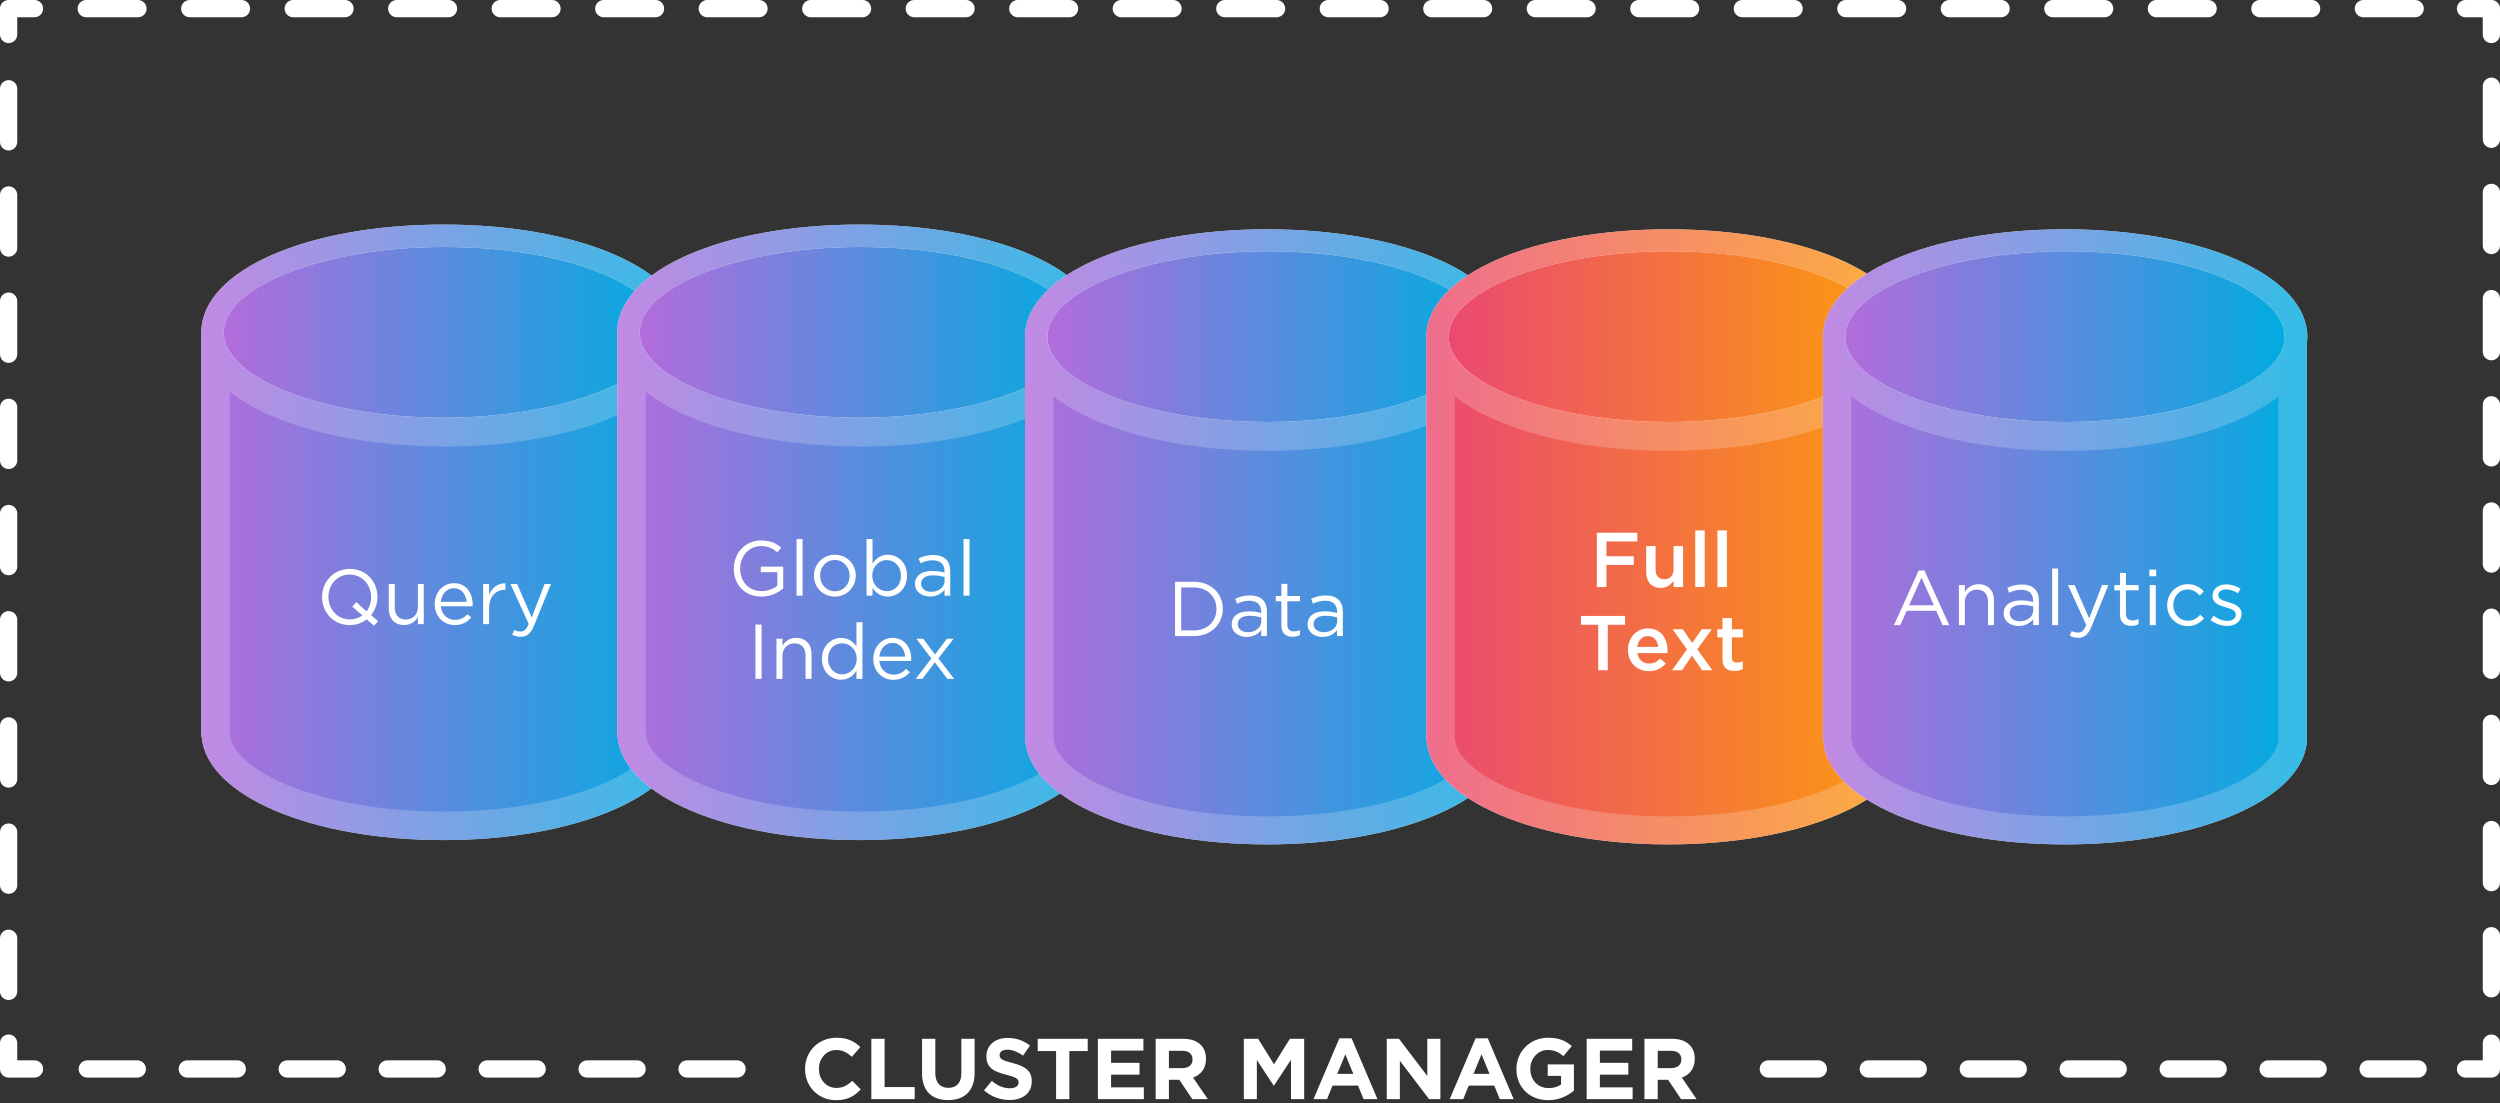 <?xml version="1.0" encoding="UTF-8"?>
<svg width="580px" height="256px" viewBox="0 0 580 256" version="1.1" xmlns="http://www.w3.org/2000/svg" xmlns:xlink="http://www.w3.org/1999/xlink">
    <rect x="0" y="0" width="580" height="256" fill="#333333" stroke="none"/>
    <!-- Generator: Sketch 48.2 (47327) - http://www.bohemiancoding.com/sketch -->
    <title>ElasticArch</title>
    <desc>Created with Sketch.</desc>
    <defs>
        <linearGradient x1="100.041%" y1="49.996%" x2="-0.006%" y2="49.996%" id="linearGradient-1">
            <stop stop-color="#00ACE0" offset="0%"></stop>
            <stop stop-color="#B36CDC" offset="100%"></stop>
        </linearGradient>
        <linearGradient x1="99.983%" y1="49.976%" x2="0.011%" y2="49.976%" id="linearGradient-2">
            <stop stop-color="#00ACE0" offset="0%"></stop>
            <stop stop-color="#B36CDC" offset="100%"></stop>
        </linearGradient>
        <linearGradient x1="100.018%" y1="50.036%" x2="0.008%" y2="50.036%" id="linearGradient-3">
            <stop stop-color="#00ACE0" offset="0%"></stop>
            <stop stop-color="#B36CDC" offset="100%"></stop>
        </linearGradient>
        <linearGradient x1="100.008%" y1="49.996%" x2="-0.04%" y2="49.996%" id="linearGradient-4">
            <stop stop-color="#00ACE0" offset="0%"></stop>
            <stop stop-color="#B36CDC" offset="100%"></stop>
        </linearGradient>
        <linearGradient x1="99.954%" y1="49.976%" x2="-0.018%" y2="49.976%" id="linearGradient-5">
            <stop stop-color="#00ACE0" offset="0%"></stop>
            <stop stop-color="#B36CDC" offset="100%"></stop>
        </linearGradient>
        <linearGradient x1="99.986%" y1="50.036%" x2="-0.024%" y2="50.036%" id="linearGradient-6">
            <stop stop-color="#00ACE0" offset="0%"></stop>
            <stop stop-color="#B36CDC" offset="100%"></stop>
        </linearGradient>
        <linearGradient x1="100.064%" y1="49.931%" x2="0.016%" y2="49.931%" id="linearGradient-7">
            <stop stop-color="#00ACE0" offset="0%"></stop>
            <stop stop-color="#B36CDC" offset="100%"></stop>
        </linearGradient>
        <linearGradient x1="100.003%" y1="49.967%" x2="0.031%" y2="49.967%" id="linearGradient-8">
            <stop stop-color="#00ACE0" offset="0%"></stop>
            <stop stop-color="#B36CDC" offset="100%"></stop>
        </linearGradient>
        <linearGradient x1="100.04%" y1="50.129%" x2="0.03%" y2="50.129%" id="linearGradient-9">
            <stop stop-color="#00ACE0" offset="0%"></stop>
            <stop stop-color="#B36CDC" offset="100%"></stop>
        </linearGradient>
        <linearGradient x1="100.069%" y1="49.931%" x2="0.022%" y2="49.931%" id="linearGradient-10">
            <stop stop-color="#FC9C0C" offset="0%"></stop>
            <stop stop-color="#EB4971" offset="100%"></stop>
        </linearGradient>
        <linearGradient x1="100.046%" y1="50.129%" x2="0.036%" y2="50.129%" id="linearGradient-11">
            <stop stop-color="#FC9C0C" offset="0%"></stop>
            <stop stop-color="#EB4971" offset="100%"></stop>
        </linearGradient>
        <linearGradient x1="100.008%" y1="49.967%" x2="0.036%" y2="49.967%" id="linearGradient-12">
            <stop stop-color="#FC9C0C" offset="0%"></stop>
            <stop stop-color="#EB4971" offset="100%"></stop>
        </linearGradient>
        <linearGradient x1="100.064%" y1="49.931%" x2="0.017%" y2="49.931%" id="linearGradient-13">
            <stop stop-color="#00ACE0" offset="0%"></stop>
            <stop stop-color="#B36CDC" offset="100%"></stop>
        </linearGradient>
        <linearGradient x1="100.004%" y1="49.967%" x2="0.032%" y2="49.967%" id="linearGradient-14">
            <stop stop-color="#00ACE0" offset="0%"></stop>
            <stop stop-color="#B36CDC" offset="100%"></stop>
        </linearGradient>
        <linearGradient x1="100.041%" y1="50.129%" x2="0.031%" y2="50.129%" id="linearGradient-15">
            <stop stop-color="#00ACE0" offset="0%"></stop>
            <stop stop-color="#B36CDC" offset="100%"></stop>
        </linearGradient>
    </defs>
    <g id="Artboard" stroke="none" stroke-width="1" fill="none" fill-rule="evenodd" transform="translate(-70, -121)">
        <g id="ElasticArch" transform="translate(72, 123)">
            <g id="Border" stroke="#FFFFFF" stroke-linecap="round" stroke-linejoin="round" stroke-width="4">
                <path d="M169,246 L12,246" id="Shape" stroke-dasharray="11.596,11.596"></path>
                <polyline id="Shape" points="6 246 0 246 0 240"></polyline>
                <polyline id="Shape" stroke-dasharray="12.318,12.318" points="0 228 0 208.564 0 12"></polyline>
                <polyline id="Shape" points="0 6 0 0 6 0"></polyline>
                <path d="M18,0 L564,0" id="Shape" stroke-dasharray="12.007,12.007"></path>
                <polyline id="Shape" points="570 0 576 0 576 6"></polyline>
                <polyline id="Shape" stroke-dasharray="12.318,12.318" points="576 18 576 208.441 576 234"></polyline>
                <polyline id="Shape" points="576 240 576 246 570 246"></polyline>
                <path d="M559,246 L402,246" id="Shape" stroke-dasharray="11.596,11.596"></path>
            </g>
            <path d="M191.95,253.24 C187.83,253.24 184.77,250.06 184.77,246.04 L184.77,246 C184.77,242.02 187.77,238.76 192.07,238.76 C194.71,238.76 196.29,239.64 197.59,240.92 L195.63,243.18 C194.55,242.2 193.45,241.6 192.05,241.6 C189.69,241.6 187.99,243.56 187.99,245.96 L187.99,246 C187.99,248.4 189.65,250.4 192.05,250.4 C193.65,250.4 194.63,249.76 195.73,248.76 L197.69,250.74 C196.25,252.28 194.65,253.24 191.95,253.24 Z M200.15,253 L200.15,239 L203.23,239 L203.23,250.2 L210.21,250.2 L210.21,253 L200.15,253 Z M217.97,253.22 C214.21,253.22 211.91,251.12 211.91,247 L211.91,239 L214.99,239 L214.99,246.92 C214.99,249.2 216.13,250.38 218.01,250.38 C219.89,250.38 221.03,249.24 221.03,247.02 L221.03,239 L224.11,239 L224.11,246.9 C224.11,251.14 221.73,253.22 217.97,253.22 Z M232.23,253.2 C230.11,253.2 227.97,252.46 226.29,250.96 L228.11,248.78 C229.37,249.82 230.69,250.48 232.29,250.48 C233.55,250.48 234.31,249.98 234.31,249.16 L234.31,249.12 C234.31,248.34 233.83,247.94 231.49,247.34 C228.67,246.62 226.85,245.84 226.85,243.06 L226.85,243.02 C226.85,240.48 228.89,238.8 231.75,238.8 C233.79,238.8 235.53,239.44 236.95,240.58 L235.35,242.9 C234.11,242.04 232.89,241.52 231.71,241.52 C230.53,241.52 229.91,242.06 229.91,242.74 L229.91,242.78 C229.91,243.7 230.51,244 232.93,244.62 C235.77,245.36 237.37,246.38 237.37,248.82 L237.37,248.86 C237.37,251.64 235.25,253.2 232.23,253.2 Z M243.01,253 L243.01,241.84 L238.75,241.84 L238.75,239 L250.35,239 L250.35,241.84 L246.09,241.84 L246.09,253 L243.01,253 Z M252.71,253 L252.71,239 L263.27,239 L263.27,241.74 L255.77,241.74 L255.77,244.58 L262.37,244.58 L262.37,247.32 L255.77,247.32 L255.77,250.26 L263.37,250.26 L263.37,253 L252.71,253 Z M266.11,253 L266.11,239 L272.51,239 C274.29,239 275.67,239.5 276.59,240.42 C277.37,241.2 277.79,242.3 277.79,243.62 L277.79,243.66 C277.79,245.92 276.57,247.34 274.79,248 L278.21,253 L274.61,253 L271.61,248.52 L269.19,248.52 L269.19,253 L266.11,253 Z M269.19,245.8 L272.31,245.8 C273.81,245.8 274.67,245 274.67,243.82 L274.67,243.78 C274.67,242.46 273.75,241.78 272.25,241.78 L269.19,241.78 L269.19,245.8 Z M286.57,253 L286.57,239 L289.89,239 L293.57,244.92 L297.25,239 L300.57,239 L300.57,253 L297.51,253 L297.51,243.86 L293.57,249.84 L293.49,249.84 L289.59,243.92 L289.59,253 L286.57,253 Z M302.73,253 L308.73,238.9 L311.57,238.9 L317.57,253 L314.35,253 L313.07,249.86 L307.15,249.86 L305.87,253 L302.73,253 Z M308.25,247.14 L311.97,247.14 L310.11,242.6 L308.25,247.14 Z M319.73,253 L319.73,239 L322.57,239 L329.13,247.62 L329.13,239 L332.17,239 L332.17,253 L329.55,253 L322.77,244.1 L322.77,253 L319.73,253 Z M334.33,253 L340.33,238.9 L343.17,238.9 L349.17,253 L345.95,253 L344.67,249.86 L338.75,249.86 L337.47,253 L334.33,253 Z M339.85,247.14 L343.57,247.14 L341.71,242.6 L339.85,247.14 Z M357.17,253.24 C352.81,253.24 349.81,250.18 349.81,246.04 L349.81,246 C349.81,242.02 352.91,238.76 357.15,238.76 C359.67,238.76 361.19,239.44 362.65,240.68 L360.71,243.02 C359.63,242.12 358.67,241.6 357.05,241.6 C354.81,241.6 353.03,243.58 353.03,245.96 L353.03,246 C353.03,248.56 354.79,250.44 357.27,250.44 C358.39,250.44 359.39,250.16 360.17,249.6 L360.17,247.6 L357.07,247.6 L357.07,244.94 L363.15,244.94 L363.15,251.02 C361.71,252.24 359.73,253.24 357.17,253.24 Z M366.11,253 L366.11,239 L376.67,239 L376.67,241.74 L369.17,241.74 L369.17,244.58 L375.77,244.58 L375.77,247.32 L369.17,247.32 L369.17,250.26 L376.77,250.26 L376.77,253 L366.11,253 Z M379.51,253 L379.51,239 L385.91,239 C387.69,239 389.07,239.5 389.99,240.42 C390.77,241.2 391.19,242.3 391.19,243.62 L391.19,243.66 C391.19,245.92 389.97,247.34 388.19,248 L391.61,253 L388.01,253 L385.01,248.52 L382.59,248.52 L382.59,253 L379.51,253 Z M382.59,245.8 L385.71,245.8 C387.21,245.8 388.07,245 388.07,243.82 L388.07,243.78 C388.07,242.46 387.15,241.78 385.65,241.78 L382.59,241.78 L382.59,245.8 Z" id="CLUSTER-MANAGER" fill="#FFFFFF"></path>
            <g id="Group-5" transform="translate(44, 50)">
                <path d="M56.9,142.9 C26.3,142.9 2.2,132.7 0.8,119.1 L0.7,118.5 L0.7,25.2 L0.7,24.8 C1.1,10.7 25.2,0.1 56.9,0.1 C88.9,0.1 113.1,10.9 113.1,25.1 C113.1,25.5 113.1,25.8 113,26.1 L113,119 L113,119.1 C111.6,132.6 87.5,142.9 56.9,142.9 Z" id="Shape" fill="#FFFFFF" fill-rule="nonzero"></path>
                <g id="Group">
                    <path d="M7.3,38.9 L7.3,117.8 C7.3,126.5 27.7,136.3 56.9,136.3 C85.2,136.3 105.2,127.2 106.4,118.7 L106.4,39 C96.5,46.7 78.4,51.6 56.9,51.6 C35.3,51.5 17.1,46.6 7.3,38.9 Z" id="Shape" fill="url(#linearGradient-1)" fill-rule="nonzero"></path>
                    <path d="M56.9,142.9 C26.3,142.9 2.2,132.7 0.8,119.1 L0.7,118.5 L0.7,25.2 L0.7,24.8 C1.1,10.7 25.2,0.1 56.9,0.1 C88.9,0.1 113.1,10.9 113.1,25.1 C113.1,25.5 113.1,25.8 113,26.1 L113,119 L113,119.1 C111.6,132.6 87.5,142.9 56.9,142.9 Z M56.9,5.3 C29.3,5.3 5.9,14.4 5.9,25.1 C5.9,35.9 29.3,44.9 56.9,44.9 C83.5,44.9 106.3,36.5 107.8,26.1 L107.9,26.1 L107.8,24.6 C107.3,15.3 87.6,5.3 56.9,5.3 Z" id="Shape" fill="url(#linearGradient-2)" fill-rule="nonzero" opacity="0.8"></path>
                    <path d="M41.731,92.116 L40.759,93.178 L39.085,91.684 C38.023,92.512 36.673,93.016 35.125,93.016 C31.291,93.016 28.717,90.01 28.717,86.536 L28.717,86.5 C28.717,83.026 31.327,79.984 35.161,79.984 C38.995,79.984 41.569,82.99 41.569,86.464 L41.569,86.5 C41.569,88.066 41.011,89.56 40.075,90.712 L41.731,92.116 Z M35.161,91.702 C36.277,91.702 37.285,91.36 38.077,90.766 L35.719,88.75 L36.673,87.688 L39.031,89.83 C39.715,88.93 40.093,87.796 40.093,86.536 L40.093,86.5 C40.093,83.638 38.005,81.298 35.125,81.298 C32.245,81.298 30.193,83.602 30.193,86.464 L30.193,86.5 C30.193,89.362 32.281,91.702 35.161,91.702 Z M47.761,92.998 C45.511,92.998 44.197,91.486 44.197,89.272 L44.197,83.494 L45.583,83.494 L45.583,88.93 C45.583,90.658 46.519,91.738 48.157,91.738 C49.741,91.738 50.947,90.568 50.947,88.822 L50.947,83.494 L52.315,83.494 L52.315,92.8 L50.947,92.8 L50.947,91.18 C50.317,92.188 49.363,92.998 47.761,92.998 Z M59.497,93.016 C56.941,93.016 54.853,91.054 54.853,88.174 L54.853,88.138 C54.853,85.456 56.743,83.296 59.317,83.296 C62.071,83.296 63.655,85.492 63.655,88.21 C63.655,88.39 63.655,88.498 63.637,88.66 L56.257,88.66 C56.455,90.676 57.877,91.81 59.533,91.81 C60.811,91.81 61.711,91.288 62.467,90.496 L63.331,91.27 C62.395,92.314 61.261,93.016 59.497,93.016 Z M56.257,87.634 L62.251,87.634 C62.107,85.942 61.135,84.466 59.281,84.466 C57.661,84.466 56.437,85.816 56.257,87.634 Z M66.085,92.8 L66.085,83.494 L67.471,83.494 L67.471,85.924 C68.155,84.376 69.505,83.26 71.269,83.332 L71.269,84.826 L71.161,84.826 C69.127,84.826 67.471,86.284 67.471,89.092 L67.471,92.8 L66.085,92.8 Z M77.353,91.252 L80.341,83.494 L81.817,83.494 L77.911,93.106 C77.119,95.032 76.219,95.734 74.815,95.734 C74.041,95.734 73.465,95.572 72.835,95.266 L73.303,94.168 C73.753,94.402 74.167,94.51 74.761,94.51 C75.589,94.51 76.111,94.078 76.669,92.764 L72.439,83.494 L73.969,83.494 L77.353,91.252 Z" id="Query" fill="#FFFFFF"></path>
                    <path d="M56.9,5.3 C29.3,5.3 5.9,14.4 5.9,25.1 C5.9,35.9 29.3,44.9 56.9,44.9 C83.5,44.9 106.3,36.5 107.8,26.1 L107.9,26.1 L107.8,24.6 C107.3,15.3 87.6,5.3 56.9,5.3 Z" id="Shape" fill="url(#linearGradient-3)" fill-rule="nonzero"></path>
                </g>
                <path d="M153.4,142.9 C122.8,142.9 98.7,132.7 97.3,119.1 L97.2,118.5 L97.2,25.2 L97.2,24.8 C97.6,10.7 121.7,0.1 153.4,0.1 C185.4,0.1 209.6,10.9 209.6,25.1 C209.6,25.5 209.6,25.8 209.5,26.1 L209.5,119 L209.5,119.1 C208.1,132.6 183.9,142.9 153.4,142.9 Z" id="Shape" fill="#FFFFFF" fill-rule="nonzero"></path>
                <g id="Group-4" transform="translate(97, 0)">
                    <g id="Group" fill-rule="nonzero">
                        <path d="M6.8,38.9 L6.8,117.8 C6.8,126.5 27.2,136.3 56.4,136.3 C84.7,136.3 104.7,127.2 105.9,118.7 L105.9,39 C96,46.7 77.9,51.6 56.4,51.6 C34.7,51.5 16.6,46.6 6.8,38.9 Z" id="Shape" fill="url(#linearGradient-4)"></path>
                        <path d="M56.4,142.9 C25.8,142.9 1.7,132.7 0.3,119.1 L0.2,118.5 L0.2,25.2 L0.2,24.8 C0.6,10.7 24.7,0.1 56.4,0.1 C88.4,0.1 112.6,10.9 112.6,25.1 C112.6,25.5 112.6,25.8 112.5,26.1 L112.5,119 L112.5,119.1 C111.1,132.6 86.9,142.9 56.4,142.9 Z M56.4,5.3 C28.8,5.3 5.4,14.4 5.4,25.1 C5.4,35.9 28.8,44.9 56.4,44.9 C83,44.9 105.8,36.5 107.3,26.1 L107.4,26.1 L107.3,24.6 C106.7,15.3 87.1,5.3 56.4,5.3 Z" id="Shape" fill="url(#linearGradient-5)" opacity="0.8"></path>
                        <path d="M56.4,5.3 C28.8,5.3 5.4,14.4 5.4,25.1 C5.4,35.9 28.8,44.9 56.4,44.9 C83,44.9 105.8,36.5 107.3,26.1 L107.4,26.1 L107.3,24.6 C106.7,15.3 87.1,5.3 56.4,5.3 Z" id="Shape" fill="url(#linearGradient-6)"></path>
                    </g>
                    <g id="Group" transform="translate(27.018, 72.198)" fill="#FFFFFF">
                        <path d="M6.632,14.216 C2.672,14.216 0.224,11.336 0.224,7.736 L0.224,7.7 C0.224,4.244 2.762,1.184 6.542,1.184 C8.666,1.184 9.98,1.796 11.24,2.858 L10.322,3.938 C9.35,3.092 8.27,2.498 6.488,2.498 C3.698,2.498 1.7,4.856 1.7,7.664 L1.7,7.7 C1.7,10.706 3.626,12.938 6.686,12.938 C8.126,12.938 9.458,12.38 10.322,11.678 L10.322,8.546 L6.488,8.546 L6.488,7.268 L11.69,7.268 L11.69,12.29 C10.52,13.334 8.756,14.216 6.632,14.216 Z M14.786,14 L14.786,0.86 L16.172,0.86 L16.172,14 L14.786,14 Z M23.642,14.216 C20.852,14.216 18.818,12.02 18.818,9.392 L18.818,9.356 C18.818,6.728 20.87,4.496 23.678,4.496 C26.468,4.496 28.52,6.692 28.52,9.32 L28.52,9.356 C28.52,11.984 26.45,14.216 23.642,14.216 Z M23.678,12.974 C25.694,12.974 27.098,11.354 27.098,9.392 L27.098,9.356 C27.098,7.358 25.604,5.72 23.642,5.72 C21.626,5.72 20.24,7.358 20.24,9.32 L20.24,9.356 C20.24,11.354 21.716,12.974 23.678,12.974 Z M35.972,14.198 C34.244,14.198 33.128,13.262 32.408,12.218 L32.408,14 L31.022,14 L31.022,0.86 L32.408,0.86 L32.408,6.566 C33.164,5.45 34.262,4.496 35.972,4.496 C38.204,4.496 40.418,6.26 40.418,9.32 L40.418,9.356 C40.418,12.398 38.222,14.198 35.972,14.198 Z M35.72,12.956 C37.52,12.956 38.996,11.624 38.996,9.374 L38.996,9.338 C38.996,7.142 37.484,5.738 35.72,5.738 C33.992,5.738 32.354,7.196 32.354,9.32 L32.354,9.356 C32.354,11.516 33.992,12.956 35.72,12.956 Z M45.746,14.198 C44.018,14.198 42.272,13.208 42.272,11.3 L42.272,11.264 C42.272,9.302 43.892,8.258 46.25,8.258 C47.438,8.258 48.284,8.42 49.112,8.654 L49.112,8.33 C49.112,6.656 48.086,5.792 46.34,5.792 C45.242,5.792 44.378,6.08 43.514,6.476 L43.1,5.342 C44.126,4.874 45.134,4.568 46.484,4.568 C47.798,4.568 48.806,4.91 49.49,5.594 C50.12,6.224 50.444,7.124 50.444,8.312 L50.444,14 L49.112,14 L49.112,12.596 C48.464,13.442 47.384,14.198 45.746,14.198 Z M46.016,13.1 C47.726,13.1 49.13,12.056 49.13,10.58 L49.13,9.68 C48.446,9.482 47.528,9.284 46.394,9.284 C44.648,9.284 43.676,10.04 43.676,11.21 L43.676,11.246 C43.676,12.416 44.756,13.1 46.016,13.1 Z M53.522,14 L53.522,0.86 L54.908,0.86 L54.908,14 L53.522,14 Z" id="Global"></path>
                        <path d="M5.245,33.3 L5.245,20.7 L6.667,20.7 L6.667,33.3 L5.245,33.3 Z M10.123,33.3 L10.123,23.994 L11.509,23.994 L11.509,25.614 C12.121,24.606 13.093,23.796 14.695,23.796 C16.945,23.796 18.259,25.308 18.259,27.522 L18.259,33.3 L16.873,33.3 L16.873,27.864 C16.873,26.136 15.937,25.056 14.299,25.056 C12.697,25.056 11.509,26.226 11.509,27.972 L11.509,33.3 L10.123,33.3 Z M25.117,33.498 C22.885,33.498 20.671,31.734 20.671,28.674 L20.671,28.638 C20.671,25.596 22.885,23.796 25.117,23.796 C26.845,23.796 27.961,24.732 28.681,25.776 L28.681,20.16 L30.067,20.16 L30.067,33.3 L28.681,33.3 L28.681,31.428 C27.925,32.544 26.827,33.498 25.117,33.498 Z M25.369,32.256 C27.097,32.256 28.735,30.798 28.735,28.656 L28.735,28.62 C28.735,26.478 27.097,25.038 25.369,25.038 C23.569,25.038 22.093,26.37 22.093,28.62 L22.093,28.656 C22.093,30.852 23.605,32.256 25.369,32.256 Z M37.231,33.516 C34.675,33.516 32.587,31.554 32.587,28.674 L32.587,28.638 C32.587,25.956 34.477,23.796 37.051,23.796 C39.805,23.796 41.389,25.992 41.389,28.71 C41.389,28.89 41.389,28.998 41.371,29.16 L33.991,29.16 C34.189,31.176 35.611,32.31 37.267,32.31 C38.545,32.31 39.445,31.788 40.201,30.996 L41.065,31.77 C40.129,32.814 38.995,33.516 37.231,33.516 Z M33.991,28.134 L39.985,28.134 C39.841,26.442 38.869,24.966 37.015,24.966 C35.395,24.966 34.171,26.316 33.991,28.134 Z M44.161,23.994 L46.897,27.63 L49.669,23.994 L51.217,23.994 L47.689,28.548 L51.361,33.3 L49.759,33.3 L46.879,29.466 L43.981,33.3 L42.433,33.3 L46.069,28.566 L42.577,23.994 L44.161,23.994 Z" id="Index"></path>
                    </g>
                </g>
                <path d="M248,143.9 C217.4,143.9 193.3,133.7 191.9,120.1 L191.8,119.5 L191.8,26.3 L191.8,25.9 C192.2,11.8 216.3,1.2 248,1.2 C280,1.2 304.2,12 304.2,26.2 C304.2,26.6 304.2,26.9 304.1,27.2 L304.1,120.1 L304.1,120.2 C302.7,133.7 278.6,143.9 248,143.9 Z" id="Shape" fill="#FFFFFF" fill-rule="nonzero"></path>
                <g id="Group" transform="translate(191, 1)">
                    <g fill-rule="nonzero" id="Shape">
                        <path d="M7.4,39 L7.4,117.9 C7.4,126.6 27.8,136.4 57,136.4 C85.3,136.4 105.3,127.3 106.5,118.8 L106.5,39 C96.6,46.7 78.5,51.6 57,51.6 C35.4,51.6 17.3,46.6 7.4,39 Z" fill="url(#linearGradient-7)"></path>
                        <path d="M57,142.9 C26.4,142.9 2.3,132.7 0.9,119.1 L0.8,118.5 L0.8,25.3 L0.8,24.9 C1.2,10.8 25.3,0.2 57,0.2 C89,0.2 113.2,11 113.2,25.2 C113.2,25.6 113.2,25.9 113.1,26.2 L113.1,119.1 L113.1,119.2 C111.7,132.7 87.6,142.9 57,142.9 Z M57,5.3 C29.4,5.3 6,14.4 6,25.1 C6,35.9 29.4,44.9 57,44.9 C83.6,44.9 106.4,36.5 107.9,26.1 L108,26.1 L107.9,24.6 C107.4,15.4 87.7,5.3 57,5.3 Z" fill="url(#linearGradient-8)" opacity="0.8"></path>
                        <path d="M57,5.3 C29.4,5.3 6,14.4 6,25.1 C6,35.9 29.4,44.9 57,44.9 C83.6,44.9 106.4,36.5 107.9,26.1 L108,26.1 L107.9,24.6 C107.4,15.4 87.7,5.3 57,5.3 Z" fill="url(#linearGradient-9)"></path>
                    </g>
                    <path d="M35.617,94.572 L35.617,81.972 L39.99,81.972 C43.95,81.972 46.687,84.69 46.687,88.236 L46.687,88.272 C46.687,91.818 43.95,94.572 39.99,94.572 L35.617,94.572 Z M39.99,83.286 L37.038,83.286 L37.038,93.258 L39.99,93.258 C43.176,93.258 45.211,91.098 45.211,88.308 L45.211,88.272 C45.211,85.482 43.176,83.286 39.99,83.286 Z M52.23,94.77 C50.502,94.77 48.757,93.78 48.757,91.872 L48.757,91.836 C48.757,89.874 50.377,88.83 52.734,88.83 C53.922,88.83 54.769,88.992 55.596,89.226 L55.596,88.902 C55.596,87.228 54.571,86.364 52.825,86.364 C51.727,86.364 50.862,86.652 49.998,87.048 L49.584,85.914 C50.611,85.446 51.618,85.14 52.968,85.14 C54.282,85.14 55.291,85.482 55.974,86.166 C56.605,86.796 56.928,87.696 56.928,88.884 L56.928,94.572 L55.596,94.572 L55.596,93.168 C54.949,94.014 53.868,94.77 52.23,94.77 Z M52.501,93.672 C54.211,93.672 55.614,92.628 55.614,91.152 L55.614,90.252 C54.931,90.054 54.013,89.856 52.879,89.856 C51.133,89.856 50.16,90.612 50.16,91.782 L50.16,91.818 C50.16,92.988 51.24,93.672 52.501,93.672 Z M62.904,94.734 C61.41,94.734 60.276,93.996 60.276,92.106 L60.276,86.49 L58.98,86.49 L58.98,85.266 L60.276,85.266 L60.276,82.458 L61.663,82.458 L61.663,85.266 L64.615,85.266 L64.615,86.49 L61.663,86.49 L61.663,91.926 C61.663,93.06 62.292,93.474 63.228,93.474 C63.697,93.474 64.093,93.384 64.579,93.15 L64.579,94.338 C64.093,94.59 63.571,94.734 62.904,94.734 Z M69.835,94.77 C68.106,94.77 66.361,93.78 66.361,91.872 L66.361,91.836 C66.361,89.874 67.981,88.83 70.338,88.83 C71.526,88.83 72.373,88.992 73.201,89.226 L73.201,88.902 C73.201,87.228 72.174,86.364 70.428,86.364 C69.331,86.364 68.466,86.652 67.603,87.048 L67.189,85.914 C68.215,85.446 69.222,85.14 70.573,85.14 C71.886,85.14 72.894,85.482 73.579,86.166 C74.209,86.796 74.532,87.696 74.532,88.884 L74.532,94.572 L73.201,94.572 L73.201,93.168 C72.552,94.014 71.472,94.77 69.835,94.77 Z M70.105,93.672 C71.814,93.672 73.219,92.628 73.219,91.152 L73.219,90.252 C72.534,90.054 71.617,89.856 70.483,89.856 C68.737,89.856 67.764,90.612 67.764,91.782 L67.764,91.818 C67.764,92.988 68.844,93.672 70.105,93.672 Z" id="Data" fill="#FFFFFF"></path>
                </g>
                <path d="M341.1,143.9 C310.5,143.9 286.4,133.7 285,120.1 L284.9,119.5 L284.9,26.3 L284.9,25.9 C285.3,11.8 309.4,1.2 341.1,1.2 C373.1,1.2 397.3,12 397.3,26.2 C397.3,26.6 397.3,26.9 397.2,27.2 L397.2,120.1 L397.2,120.2 C395.8,133.7 371.7,143.9 341.1,143.9 Z" id="Shape" fill="#FFFFFF" fill-rule="nonzero"></path>
                <path d="M291.5,40 L291.5,118.9 C291.5,127.6 311.9,137.4 341.1,137.4 C369.4,137.4 389.4,128.3 390.6,119.8 L390.6,40 C380.7,47.7 362.6,52.6 341.1,52.6 C319.5,52.6 301.4,47.6 291.5,40 Z" id="Shape" fill="url(#linearGradient-10)" fill-rule="nonzero"></path>
                <g id="Group-3" transform="translate(284, 1)">
                    <path d="M57.1,5.3 C29.5,5.3 6.1,14.4 6.1,25.1 C6.1,35.9 29.5,44.9 57.1,44.9 C83.7,44.9 106.5,36.5 108,26.1 L108.1,26.1 L108,24.6 C107.5,15.4 87.8,5.3 57.1,5.3 Z" id="Shape" fill="url(#linearGradient-11)" fill-rule="nonzero"></path>
                    <path d="M57.1,142.9 C26.5,142.9 2.4,132.7 1,119.1 L0.9,118.5 L0.9,25.3 L0.9,24.9 C1.3,10.8 25.4,0.2 57.1,0.2 C89.1,0.2 113.3,11 113.3,25.2 C113.3,25.6 113.3,25.9 113.2,26.2 L113.2,119.1 L113.2,119.2 C111.8,132.7 87.7,142.9 57.1,142.9 Z M57.1,5.3 C29.5,5.3 6.1,14.4 6.1,25.1 C6.1,35.9 29.5,44.9 57.1,44.9 C83.7,44.9 106.5,36.5 108,26.1 L108.1,26.1 L108,24.6 C107.5,15.4 87.8,5.3 57.1,5.3 Z" id="Shape" fill="url(#linearGradient-12)" fill-rule="nonzero" opacity="0.8"></path>
                    <path d="M40.473,83.198 L40.473,70.598 L49.851,70.598 L49.851,72.614 L42.687,72.614 L42.687,76.052 L49.041,76.052 L49.041,78.068 L42.687,78.068 L42.687,83.198 L40.473,83.198 Z M55.305,83.396 C53.163,83.396 51.921,81.956 51.921,79.742 L51.921,73.694 L54.099,73.694 L54.099,79.094 C54.099,80.57 54.837,81.398 56.133,81.398 C57.393,81.398 58.275,80.534 58.275,79.058 L58.275,73.694 L60.471,73.694 L60.471,83.198 L58.275,83.198 L58.275,81.722 C57.663,82.622 56.781,83.396 55.305,83.396 Z M63.297,83.198 L63.297,70.058 L65.493,70.058 L65.493,83.198 L63.297,83.198 Z M68.445,83.198 L68.445,70.058 L70.641,70.058 L70.641,83.198 L68.445,83.198 Z" id="Full" fill="#FFFFFF"></path>
                    <g id="Group-2" transform="translate(36, 89)" fill="#FFFFFF">
                        <polygon id="T" points="4.792 13.498 4.792 2.95 0.778 2.95 0.778 0.898 11.02 0.898 11.02 2.95 7.006 2.95 7.006 13.498"></polygon>
                        <path d="M16.558,13.714 C13.804,13.714 11.68,11.716 11.68,8.782 L11.68,8.746 C11.68,6.028 13.606,3.796 16.324,3.796 C19.348,3.796 20.878,6.172 20.878,8.908 C20.878,9.106 20.86,9.304 20.842,9.52 L13.858,9.52 C14.092,11.068 15.19,11.932 16.594,11.932 C17.656,11.932 18.412,11.536 19.168,10.798 L20.446,11.932 C19.546,13.012 18.304,13.714 16.558,13.714 Z M13.84,8.08 L18.718,8.08 C18.574,6.676 17.746,5.578 16.306,5.578 C14.974,5.578 14.038,6.604 13.84,8.08 Z" id="e"></path>
                        <path d="M24.409,3.994 L26.587,7.18 L28.801,3.994 L31.123,3.994 L27.775,8.638 L31.267,13.498 L28.891,13.498 L26.551,10.114 L24.229,13.498 L21.907,13.498 L25.381,8.656 L22.033,3.994 L24.409,3.994 Z M36.361,13.66 C34.759,13.66 33.625,12.958 33.625,10.87 L33.625,5.866 L32.419,5.866 L32.419,3.994 L33.625,3.994 L33.625,1.384 L35.803,1.384 L35.803,3.994 L38.359,3.994 L38.359,5.866 L35.803,5.866 L35.803,10.528 C35.803,11.374 36.235,11.716 36.973,11.716 C37.459,11.716 37.891,11.608 38.323,11.392 L38.323,13.174 C37.783,13.48 37.189,13.66 36.361,13.66 Z" id="xt"></path>
                    </g>
                </g>
                <path d="M433.1,143.9 C402.5,143.9 378.4,133.7 377,120.1 L376.9,119.5 L376.9,26.3 L376.9,25.9 C377.3,11.8 401.4,1.2 433.1,1.2 C465.1,1.2 489.3,12 489.3,26.2 C489.3,26.6 489.3,26.9 489.2,27.2 L489.2,120.1 L489.2,120.2 C487.8,133.7 463.7,143.9 433.1,143.9 Z" id="Shape" fill="#FFFFFF" fill-rule="nonzero"></path>
                <g id="Group" transform="translate(376, 1)">
                    <g fill-rule="nonzero" id="Shape">
                        <path d="M7.5,39 L7.5,117.9 C7.5,126.6 27.9,136.4 57.1,136.4 C85.4,136.4 105.4,127.3 106.6,118.8 L106.6,39 C96.7,46.7 78.6,51.6 57.1,51.6 C35.5,51.6 17.4,46.6 7.5,39 Z" fill="url(#linearGradient-13)"></path>
                        <path d="M57.1,142.9 C26.5,142.9 2.4,132.7 1,119.1 L0.9,118.5 L0.9,25.3 L0.9,24.9 C1.3,10.8 25.4,0.2 57.1,0.2 C89.1,0.2 113.3,11 113.3,25.2 C113.3,25.6 113.3,25.9 113.2,26.2 L113.2,119.1 L113.2,119.2 C111.8,132.7 87.7,142.9 57.1,142.9 Z M57.1,5.3 C29.5,5.3 6.1,14.4 6.1,25.1 C6.1,35.9 29.5,44.9 57.1,44.9 C83.7,44.9 106.5,36.5 108,26.1 L108.1,26.1 L108,24.6 C107.5,15.4 87.8,5.3 57.1,5.3 Z" fill="url(#linearGradient-14)" opacity="0.8"></path>
                        <path d="M57.1,5.3 C29.5,5.3 6.1,14.4 6.1,25.1 C6.1,35.9 29.5,44.9 57.1,44.9 C83.7,44.9 106.5,36.5 108,26.1 L108.1,26.1 L108,24.6 C107.5,15.4 87.8,5.3 57.1,5.3 Z" fill="url(#linearGradient-15)"></path>
                    </g>
                    <path d="M17.399,92.037 L23.141,79.347 L24.473,79.347 L30.215,92.037 L28.685,92.037 L27.209,88.707 L20.351,88.707 L18.857,92.037 L17.399,92.037 Z M20.909,87.429 L26.651,87.429 L23.789,81.003 L20.909,87.429 Z M32.465,92.037 L32.465,82.731 L33.851,82.731 L33.851,84.351 C34.463,83.343 35.435,82.533 37.037,82.533 C39.287,82.533 40.601,84.045 40.601,86.259 L40.601,92.037 L39.215,92.037 L39.215,86.601 C39.215,84.873 38.279,83.793 36.641,83.793 C35.039,83.793 33.851,84.963 33.851,86.709 L33.851,92.037 L32.465,92.037 Z M46.325,92.235 C44.597,92.235 42.851,91.245 42.851,89.337 L42.851,89.301 C42.851,87.339 44.471,86.295 46.829,86.295 C48.017,86.295 48.863,86.457 49.691,86.691 L49.691,86.367 C49.691,84.693 48.665,83.829 46.919,83.829 C45.821,83.829 44.957,84.117 44.093,84.513 L43.679,83.379 C44.705,82.911 45.713,82.605 47.063,82.605 C48.377,82.605 49.385,82.947 50.069,83.631 C50.699,84.261 51.023,85.161 51.023,86.349 L51.023,92.037 L49.691,92.037 L49.691,90.633 C49.043,91.479 47.963,92.235 46.325,92.235 Z M46.595,91.137 C48.305,91.137 49.709,90.093 49.709,88.617 L49.709,87.717 C49.025,87.519 48.107,87.321 46.973,87.321 C45.227,87.321 44.255,88.077 44.255,89.247 L44.255,89.283 C44.255,90.453 45.335,91.137 46.595,91.137 Z M54.101,92.037 L54.101,78.897 L55.487,78.897 L55.487,92.037 L54.101,92.037 Z M62.687,90.489 L65.675,82.731 L67.151,82.731 L63.245,92.343 C62.453,94.269 61.553,94.971 60.149,94.971 C59.375,94.971 58.799,94.809 58.169,94.503 L58.637,93.405 C59.087,93.639 59.501,93.747 60.095,93.747 C60.923,93.747 61.445,93.315 62.003,92.001 L57.773,82.731 L59.303,82.731 L62.687,90.489 Z M72.461,92.199 C70.967,92.199 69.833,91.461 69.833,89.571 L69.833,83.955 L68.537,83.955 L68.537,82.731 L69.833,82.731 L69.833,79.923 L71.219,79.923 L71.219,82.731 L74.171,82.731 L74.171,83.955 L71.219,83.955 L71.219,89.391 C71.219,90.525 71.849,90.939 72.785,90.939 C73.253,90.939 73.649,90.849 74.135,90.615 L74.135,91.803 C73.649,92.055 73.127,92.199 72.461,92.199 Z M76.655,80.697 L76.655,79.167 L78.239,79.167 L78.239,80.697 L76.655,80.697 Z M76.745,92.037 L76.745,82.731 L78.131,82.731 L78.131,92.037 L76.745,92.037 Z M85.547,92.253 C82.829,92.253 80.777,90.039 80.777,87.429 L80.777,87.393 C80.777,84.765 82.829,82.533 85.547,82.533 C87.311,82.533 88.409,83.271 89.273,84.189 L88.355,85.161 C87.617,84.387 86.789,83.757 85.529,83.757 C83.639,83.757 82.199,85.359 82.199,87.357 L82.199,87.393 C82.199,89.409 83.675,91.011 85.619,91.011 C86.807,91.011 87.725,90.417 88.463,89.625 L89.345,90.453 C88.409,91.497 87.293,92.253 85.547,92.253 Z M94.709,92.217 C93.377,92.217 91.901,91.695 90.857,90.849 L91.559,89.859 C92.567,90.615 93.683,91.047 94.781,91.047 C95.897,91.047 96.707,90.471 96.707,89.571 L96.707,89.535 C96.707,88.599 95.609,88.239 94.385,87.897 C92.927,87.483 91.307,86.979 91.307,85.269 L91.307,85.233 C91.307,83.631 92.639,82.569 94.475,82.569 C95.609,82.569 96.869,82.965 97.823,83.595 L97.193,84.639 C96.329,84.081 95.339,83.739 94.439,83.739 C93.341,83.739 92.639,84.315 92.639,85.089 L92.639,85.125 C92.639,86.007 93.791,86.349 95.033,86.727 C96.473,87.159 98.021,87.717 98.021,89.391 L98.021,89.427 C98.021,91.191 96.563,92.217 94.709,92.217 Z" id="Analytics" fill="#FFFFFF"></path>
                </g>
            </g>
        </g>
    </g>
</svg>